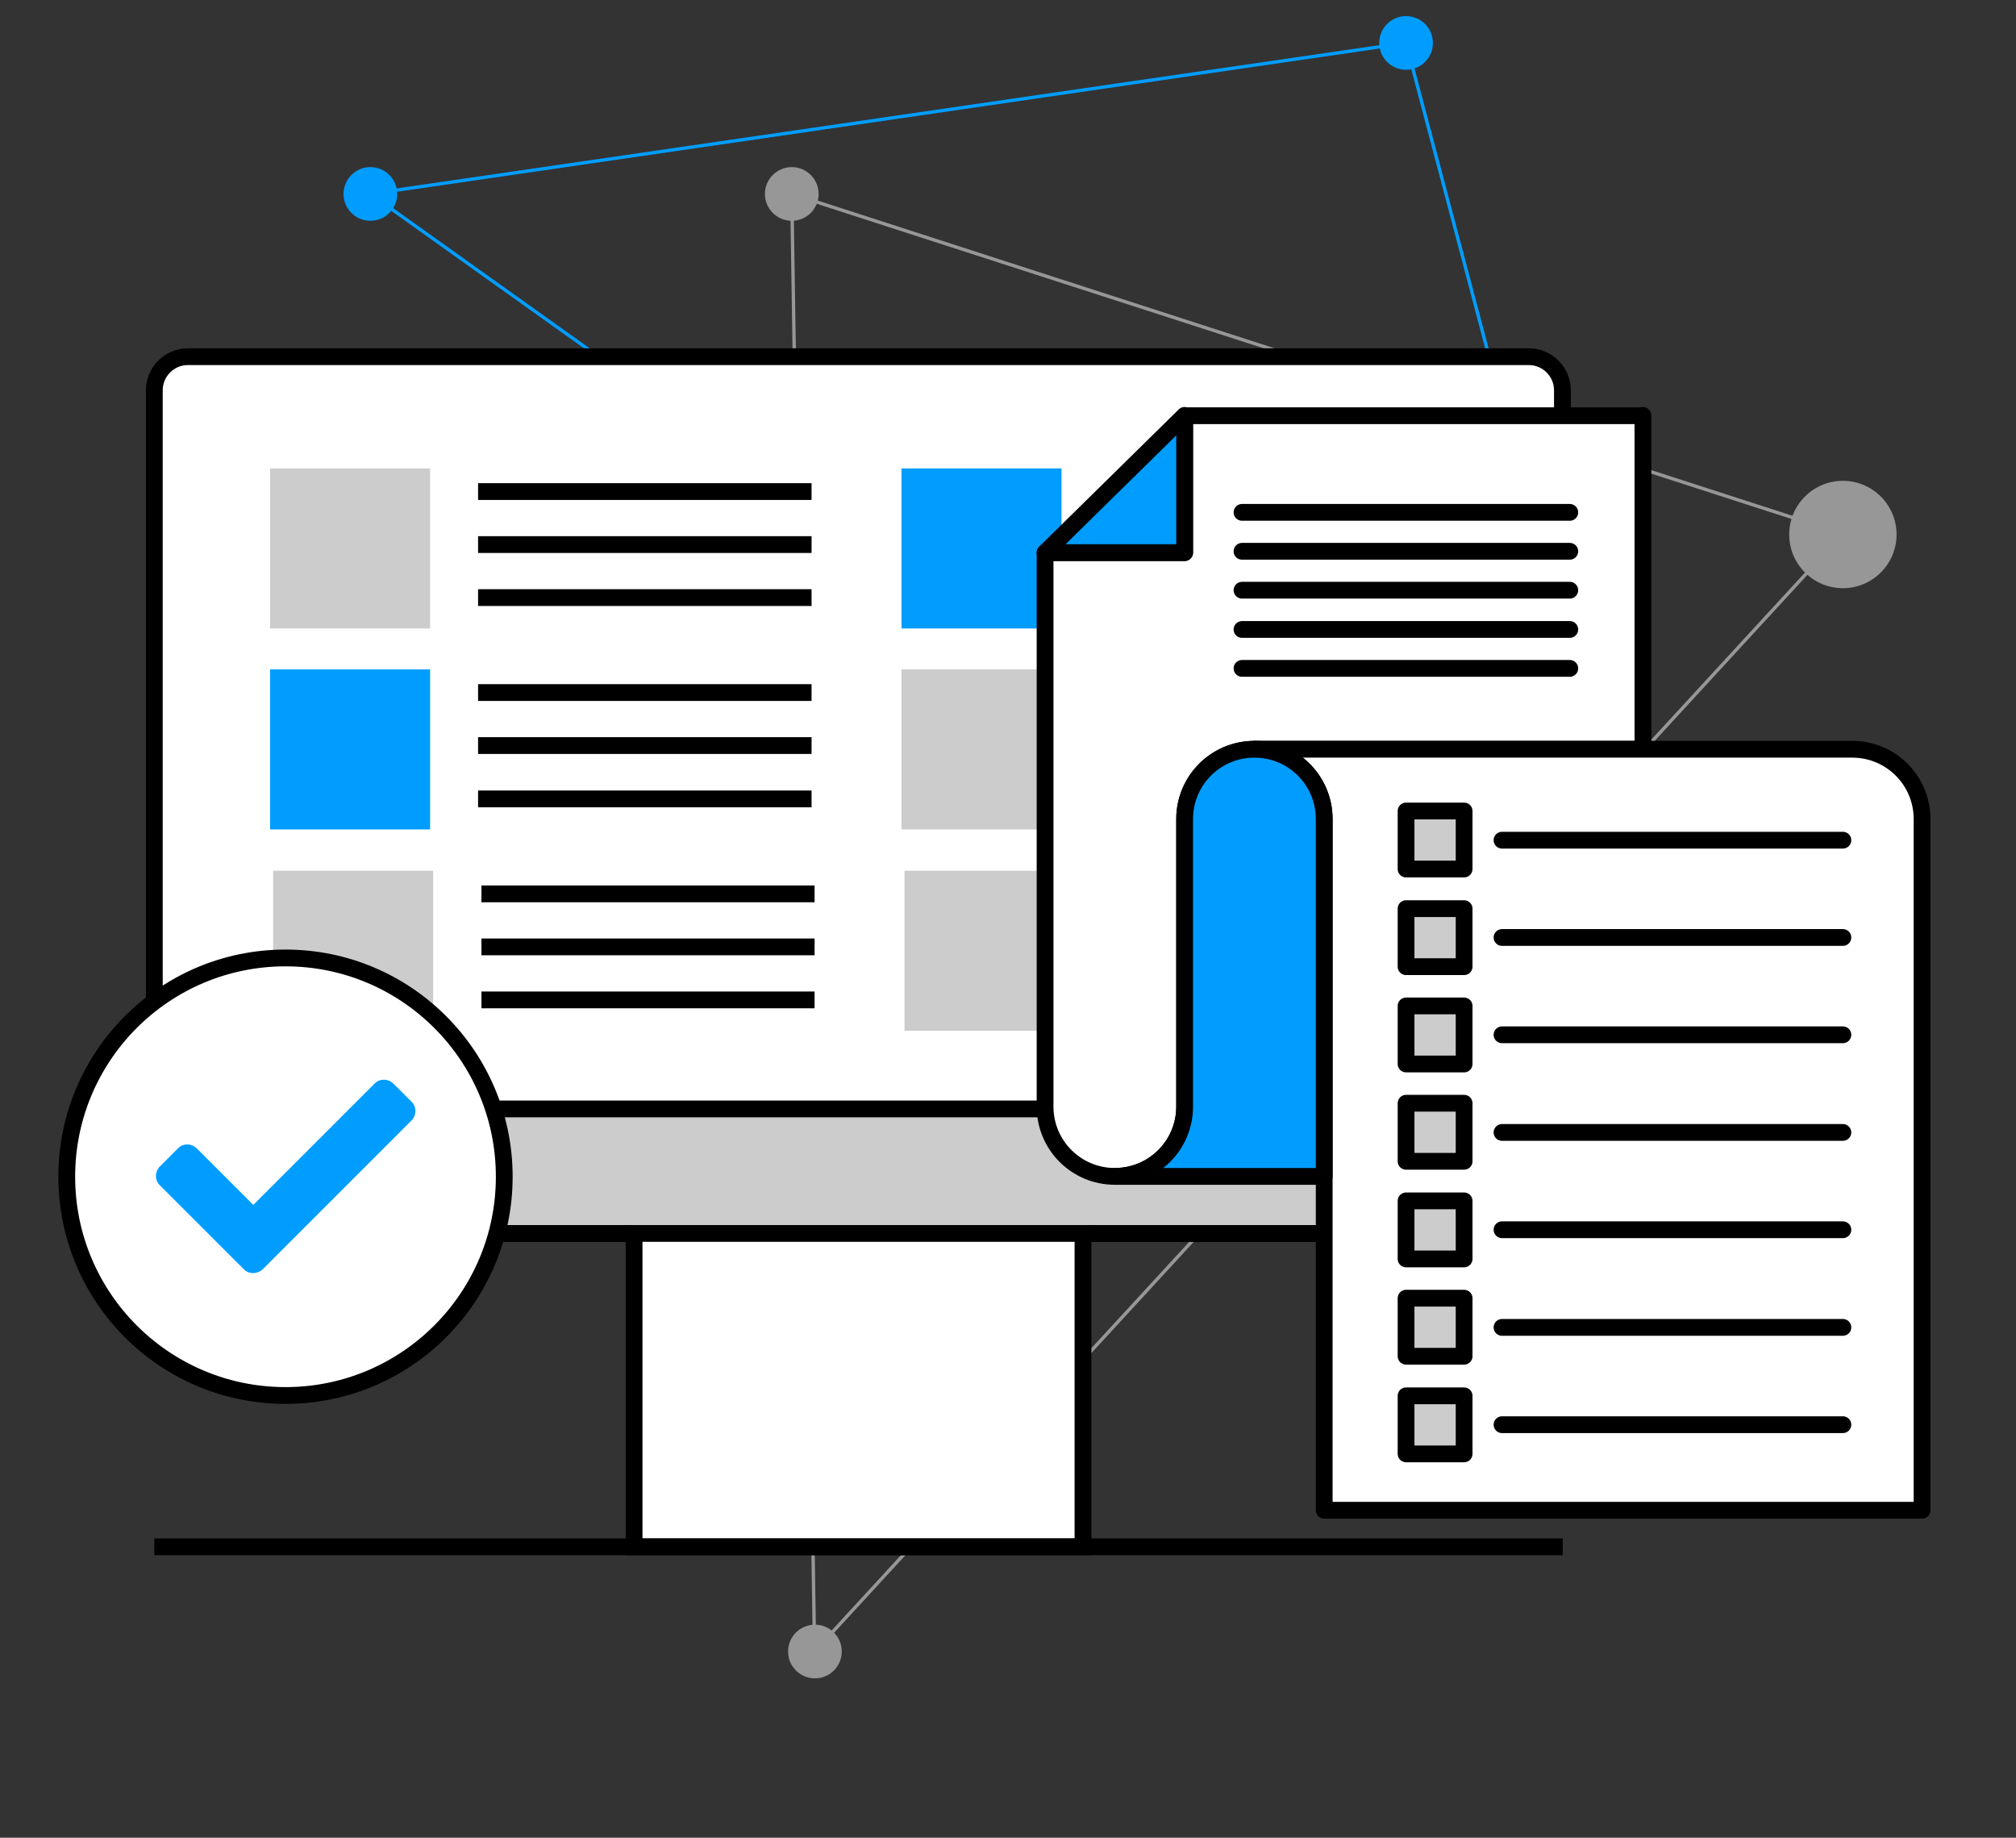 <?xml version="1.0" encoding="utf-8"?>
<!-- Generator: Adobe Illustrator 25.2.1, SVG Export Plug-In . SVG Version: 6.00 Build 0)  -->
<svg version="1.1" xmlns="http://www.w3.org/2000/svg" xmlns:xlink="http://www.w3.org/1999/xlink" x="0px" y="0px"
	 viewBox="0 0 600.9 547.7" style="enable-background:new 0 0 600.9 547.7;" xml:space="preserve">
<rect x="0" y="0" width="600.9" height="547.7" fill="#333333" stroke="none"/>
<style type="text/css">
	.st0{clip-path:url(#SVGID_2_);}
	.st1{fill:none;stroke:#009DFF;stroke-miterlimit:10;}
	.st2{fill:none;stroke:#979797;stroke-width:3;stroke-miterlimit:10;}
	.st3{fill:#FFFFFF;}
	.st4{fill:#009DFF;}
	.st5{clip-path:url(#SVGID_4_);}
	.st6{fill:none;stroke:#4599F8;stroke-miterlimit:10;}
	.st7{clip-path:url(#SVGID_6_);}
	.st8{clip-path:url(#SVGID_10_);fill:#009DFF;}
	.st9{fill:none;stroke:#979797;stroke-miterlimit:10;}
	.st10{fill:#F2F2F2;}
	.st11{clip-path:url(#SVGID_12_);fill:none;stroke:#0A4C86;stroke-width:5;stroke-miterlimit:10;}
	.st12{fill:#0A4C86;}
	.st13{clip-path:url(#SVGID_14_);fill:none;stroke:#FFFFFF;stroke-width:5;stroke-miterlimit:10;}
	.st14{fill:none;stroke:#111B1E;stroke-width:3;stroke-miterlimit:10;}
	.st15{fill:#979797;}
	.st16{clip-path:url(#Rectangle_2_1_);}
	.st17{fill:none;}
	.st18{fill:#E6E6E6;}
	.st19{fill:url(#);}
	.st20{fill:#FFFFFF;stroke:#000000;stroke-width:5;stroke-miterlimit:10;}
	.st21{fill:none;stroke:#000000;stroke-width:5;stroke-miterlimit:10;}
	.st22{fill:#FFFFFF;stroke:#000000;stroke-width:5;stroke-linecap:round;stroke-linejoin:round;stroke-miterlimit:10;}
	.st23{fill:#009DFF;stroke:#000000;stroke-width:5;stroke-linecap:round;stroke-linejoin:round;stroke-miterlimit:10;}
	.st24{fill:none;stroke:#000000;stroke-width:5;stroke-linecap:round;stroke-linejoin:round;stroke-miterlimit:10;}
	.st25{fill:#CCCCCC;stroke:#000000;stroke-width:5;stroke-linecap:round;stroke-linejoin:round;stroke-miterlimit:10;}
	.st26{fill:#009DFF;stroke:#000000;stroke-width:5;stroke-miterlimit:10;}
	.st27{fill:none;stroke:#000000;stroke-width:5;stroke-miterlimit:10;stroke-dasharray:9.706,9.706;}
	.st28{fill:none;stroke:#000000;stroke-width:5;stroke-miterlimit:10;stroke-dasharray:9.371,9.371;}
	.st29{fill:#CCCCCC;stroke:#000000;stroke-width:5;stroke-miterlimit:10;}
	.st30{fill:#CCCCCC;}
	.st31{fill:none;stroke:#CCCCCC;stroke-width:5;stroke-miterlimit:10;}
	.st32{fill:none;stroke:#009DFF;stroke-width:5;stroke-miterlimit:10;}
	.st33{fill:#009DFF;stroke:#000000;stroke-width:3;stroke-linecap:round;stroke-linejoin:round;}
	.st34{fill:none;stroke:#000000;stroke-width:5;}
	.st35{fill:#CCCCCC;stroke:#000000;stroke-width:5;stroke-linecap:round;stroke-linejoin:round;}
	.st36{fill:#FFFFFF;stroke:#000000;stroke-width:5;}
	.st37{fill:#FFFFFF;stroke:#000000;stroke-width:5;stroke-linecap:round;stroke-linejoin:round;}
	.st38{fill:#009DFF;stroke:#000000;stroke-width:5;stroke-linecap:round;stroke-linejoin:round;}
	.st39{clip-path:url(#SVGID_16_);fill:#009DFF;stroke:#000000;stroke-width:3;stroke-linecap:round;stroke-linejoin:round;}
	.st40{clip-path:url(#SVGID_18_);fill:#009DFF;stroke:#000000;stroke-width:3;stroke-linecap:round;stroke-linejoin:round;}
	.st41{fill:#009DFF;stroke:#000000;stroke-width:5;}
	.st42{fill:none;stroke:#FFFFFF;stroke-width:5;}
	.st43{fill:#4599F8;}
</style>
<g id="Layer_1">
</g>
<g id="Layer_2">
</g>
<g id="Layer_3">
	<g>
		<polygon class="st1" points="110.4,57.8 419.1,12.8 505.6,339.6 		"/>
		<circle class="st4" cx="110.4" cy="57.8" r="8"/>
		<circle class="st4" cx="419.1" cy="12.8" r="8"/>
	</g>
	<g>
		<polygon class="st9" points="549.3,159.1 236,57.8 242.8,492.2 		"/>
		<circle class="st15" cx="236" cy="57.8" r="8"/>
		<circle class="st15" cx="549.3" cy="159.3" r="16"/>
		<circle class="st15" cx="242.9" cy="492.2" r="8"/>
	</g>
	<g>
		<path class="st20" d="M455.8,367.6H56c-5.5,0-10-4.5-10-10V116.3c0-5.5,4.5-10,10-10h399.7c5.5,0,10,4.5,10,10v241.3
			C465.8,363.1,461.3,367.6,455.8,367.6z"/>
		<path class="st29" d="M465.8,330.5H46v27.1c0,5.5,4.5,10,10,10h399.7c5.5,0,10-4.5,10-10V330.5z"/>
		<rect x="189" y="367.6" class="st20" width="133.8" height="93.4"/>
		<line class="st21" x1="46" y1="461" x2="465.8" y2="461"/>
		<g>
			<rect x="80.5" y="139.6" class="st30" width="47.7" height="47.7"/>
			<line class="st21" x1="142.5" y1="146.5" x2="241.9" y2="146.5"/>
			<line class="st21" x1="142.5" y1="162.3" x2="241.9" y2="162.3"/>
			<line class="st21" x1="142.5" y1="178.1" x2="241.9" y2="178.1"/>
		</g>
		<g>
			<rect x="80.5" y="199.5" class="st4" width="47.7" height="47.7"/>
			<line class="st21" x1="142.5" y1="206.4" x2="241.9" y2="206.4"/>
			<line class="st21" x1="142.5" y1="222.2" x2="241.9" y2="222.2"/>
			<line class="st21" x1="142.5" y1="238.1" x2="241.9" y2="238.1"/>
		</g>
		<g>
			<rect x="81.4" y="259.5" class="st30" width="47.7" height="47.7"/>
			<line class="st21" x1="143.5" y1="266.4" x2="242.8" y2="266.4"/>
			<line class="st21" x1="143.5" y1="282.2" x2="242.8" y2="282.2"/>
			<line class="st21" x1="143.5" y1="298" x2="242.8" y2="298"/>
		</g>
		<g>
			<rect x="268.7" y="139.6" class="st4" width="47.7" height="47.7"/>
			<line class="st21" x1="330.8" y1="146.5" x2="430.1" y2="146.5"/>
			<line class="st21" x1="330.8" y1="162.3" x2="430.1" y2="162.3"/>
			<line class="st21" x1="330.8" y1="178.1" x2="430.1" y2="178.1"/>
		</g>
		<g>
			<rect x="268.7" y="199.5" class="st30" width="47.7" height="47.7"/>
			<line class="st21" x1="330.8" y1="206.4" x2="430.1" y2="206.4"/>
			<line class="st21" x1="330.8" y1="222.2" x2="430.1" y2="222.2"/>
			<line class="st21" x1="330.8" y1="238.1" x2="430.1" y2="238.1"/>
		</g>
		<g>
			<rect x="269.6" y="259.5" class="st30" width="47.7" height="47.7"/>
			<line class="st21" x1="331.7" y1="266.4" x2="431" y2="266.4"/>
			<line class="st21" x1="331.7" y1="282.2" x2="431" y2="282.2"/>
			<line class="st21" x1="331.7" y1="298" x2="431" y2="298"/>
		</g>
	</g>
	<g>
		<path class="st22" d="M489.7,123.8v99.5H373.9c-11.5,0-20.8,9.3-20.8,20.8v85.7c0,11.5-9.3,20.8-20.8,20.8
			c-11.5,0-20.8-9.3-20.8-20.8V164.7h41.6v-40.8H489.7z"/>
		<path class="st22" d="M572.9,244.1v206H394.7v-206c0-11.5-9.3-20.8-20.8-20.8h178.2C563.6,223.3,572.9,232.6,572.9,244.1z"/>
		<polygon class="st23" points="353.1,123.8 353.1,164.7 311.5,164.7 		"/>
		<path class="st23" d="M394.7,244.1v106.5h-62.4c11.5,0,20.8-9.3,20.8-20.8v-85.7c0-11.5,9.3-20.8,20.8-20.8
			C385.4,223.3,394.7,232.6,394.7,244.1z"/>
		<g>
			<line class="st24" x1="370.2" y1="152.7" x2="467.9" y2="152.7"/>
			<line class="st24" x1="370.2" y1="164.3" x2="467.9" y2="164.3"/>
			<line class="st24" x1="370.2" y1="175.9" x2="467.9" y2="175.9"/>
			<line class="st24" x1="370.2" y1="187.6" x2="467.9" y2="187.6"/>
			<line class="st24" x1="370.2" y1="199.2" x2="467.9" y2="199.2"/>
		</g>
		<rect x="419.1" y="241.7" class="st25" width="17.3" height="17.3"/>
		<line class="st24" x1="447.7" y1="250.4" x2="549.3" y2="250.4"/>
		<rect x="419.1" y="270.8" class="st25" width="17.3" height="17.3"/>
		<line class="st24" x1="447.7" y1="279.4" x2="549.3" y2="279.4"/>
		<rect x="419.1" y="299.8" class="st25" width="17.3" height="17.3"/>
		<line class="st24" x1="447.7" y1="308.4" x2="549.3" y2="308.4"/>
		<rect x="419.1" y="328.8" class="st25" width="17.3" height="17.3"/>
		<line class="st24" x1="447.7" y1="337.5" x2="549.3" y2="337.5"/>
		<rect x="419.1" y="357.9" class="st25" width="17.3" height="17.3"/>
		<line class="st24" x1="447.7" y1="366.5" x2="549.3" y2="366.5"/>
		<rect x="419.1" y="386.9" class="st25" width="17.3" height="17.3"/>
		<line class="st24" x1="447.7" y1="395.6" x2="549.3" y2="395.6"/>
		<rect x="419.1" y="416" class="st25" width="17.3" height="17.3"/>
		<line class="st24" x1="447.7" y1="424.6" x2="549.3" y2="424.6"/>
	</g>
	<circle class="st22" cx="85.1" cy="350.7" r="65.2"/>
	<path id="Icon_awesome-check_2_" class="st4" d="M72.7,378.3l-25.1-25.1c-1.5-1.5-1.5-3.9,0-5.5c0,0,0,0,0,0l5.5-5.5
		c1.5-1.5,3.9-1.5,5.5,0c0,0,0,0,0,0l16.9,16.9l36.2-36.2c1.5-1.5,3.9-1.5,5.5,0c0,0,0,0,0,0l5.5,5.5c1.5,1.5,1.5,3.9,0,5.5
		c0,0,0,0,0,0l-44.4,44.4C76.6,379.8,74.2,379.8,72.7,378.3C72.7,378.3,72.7,378.3,72.7,378.3z"/>
</g>
</svg>

